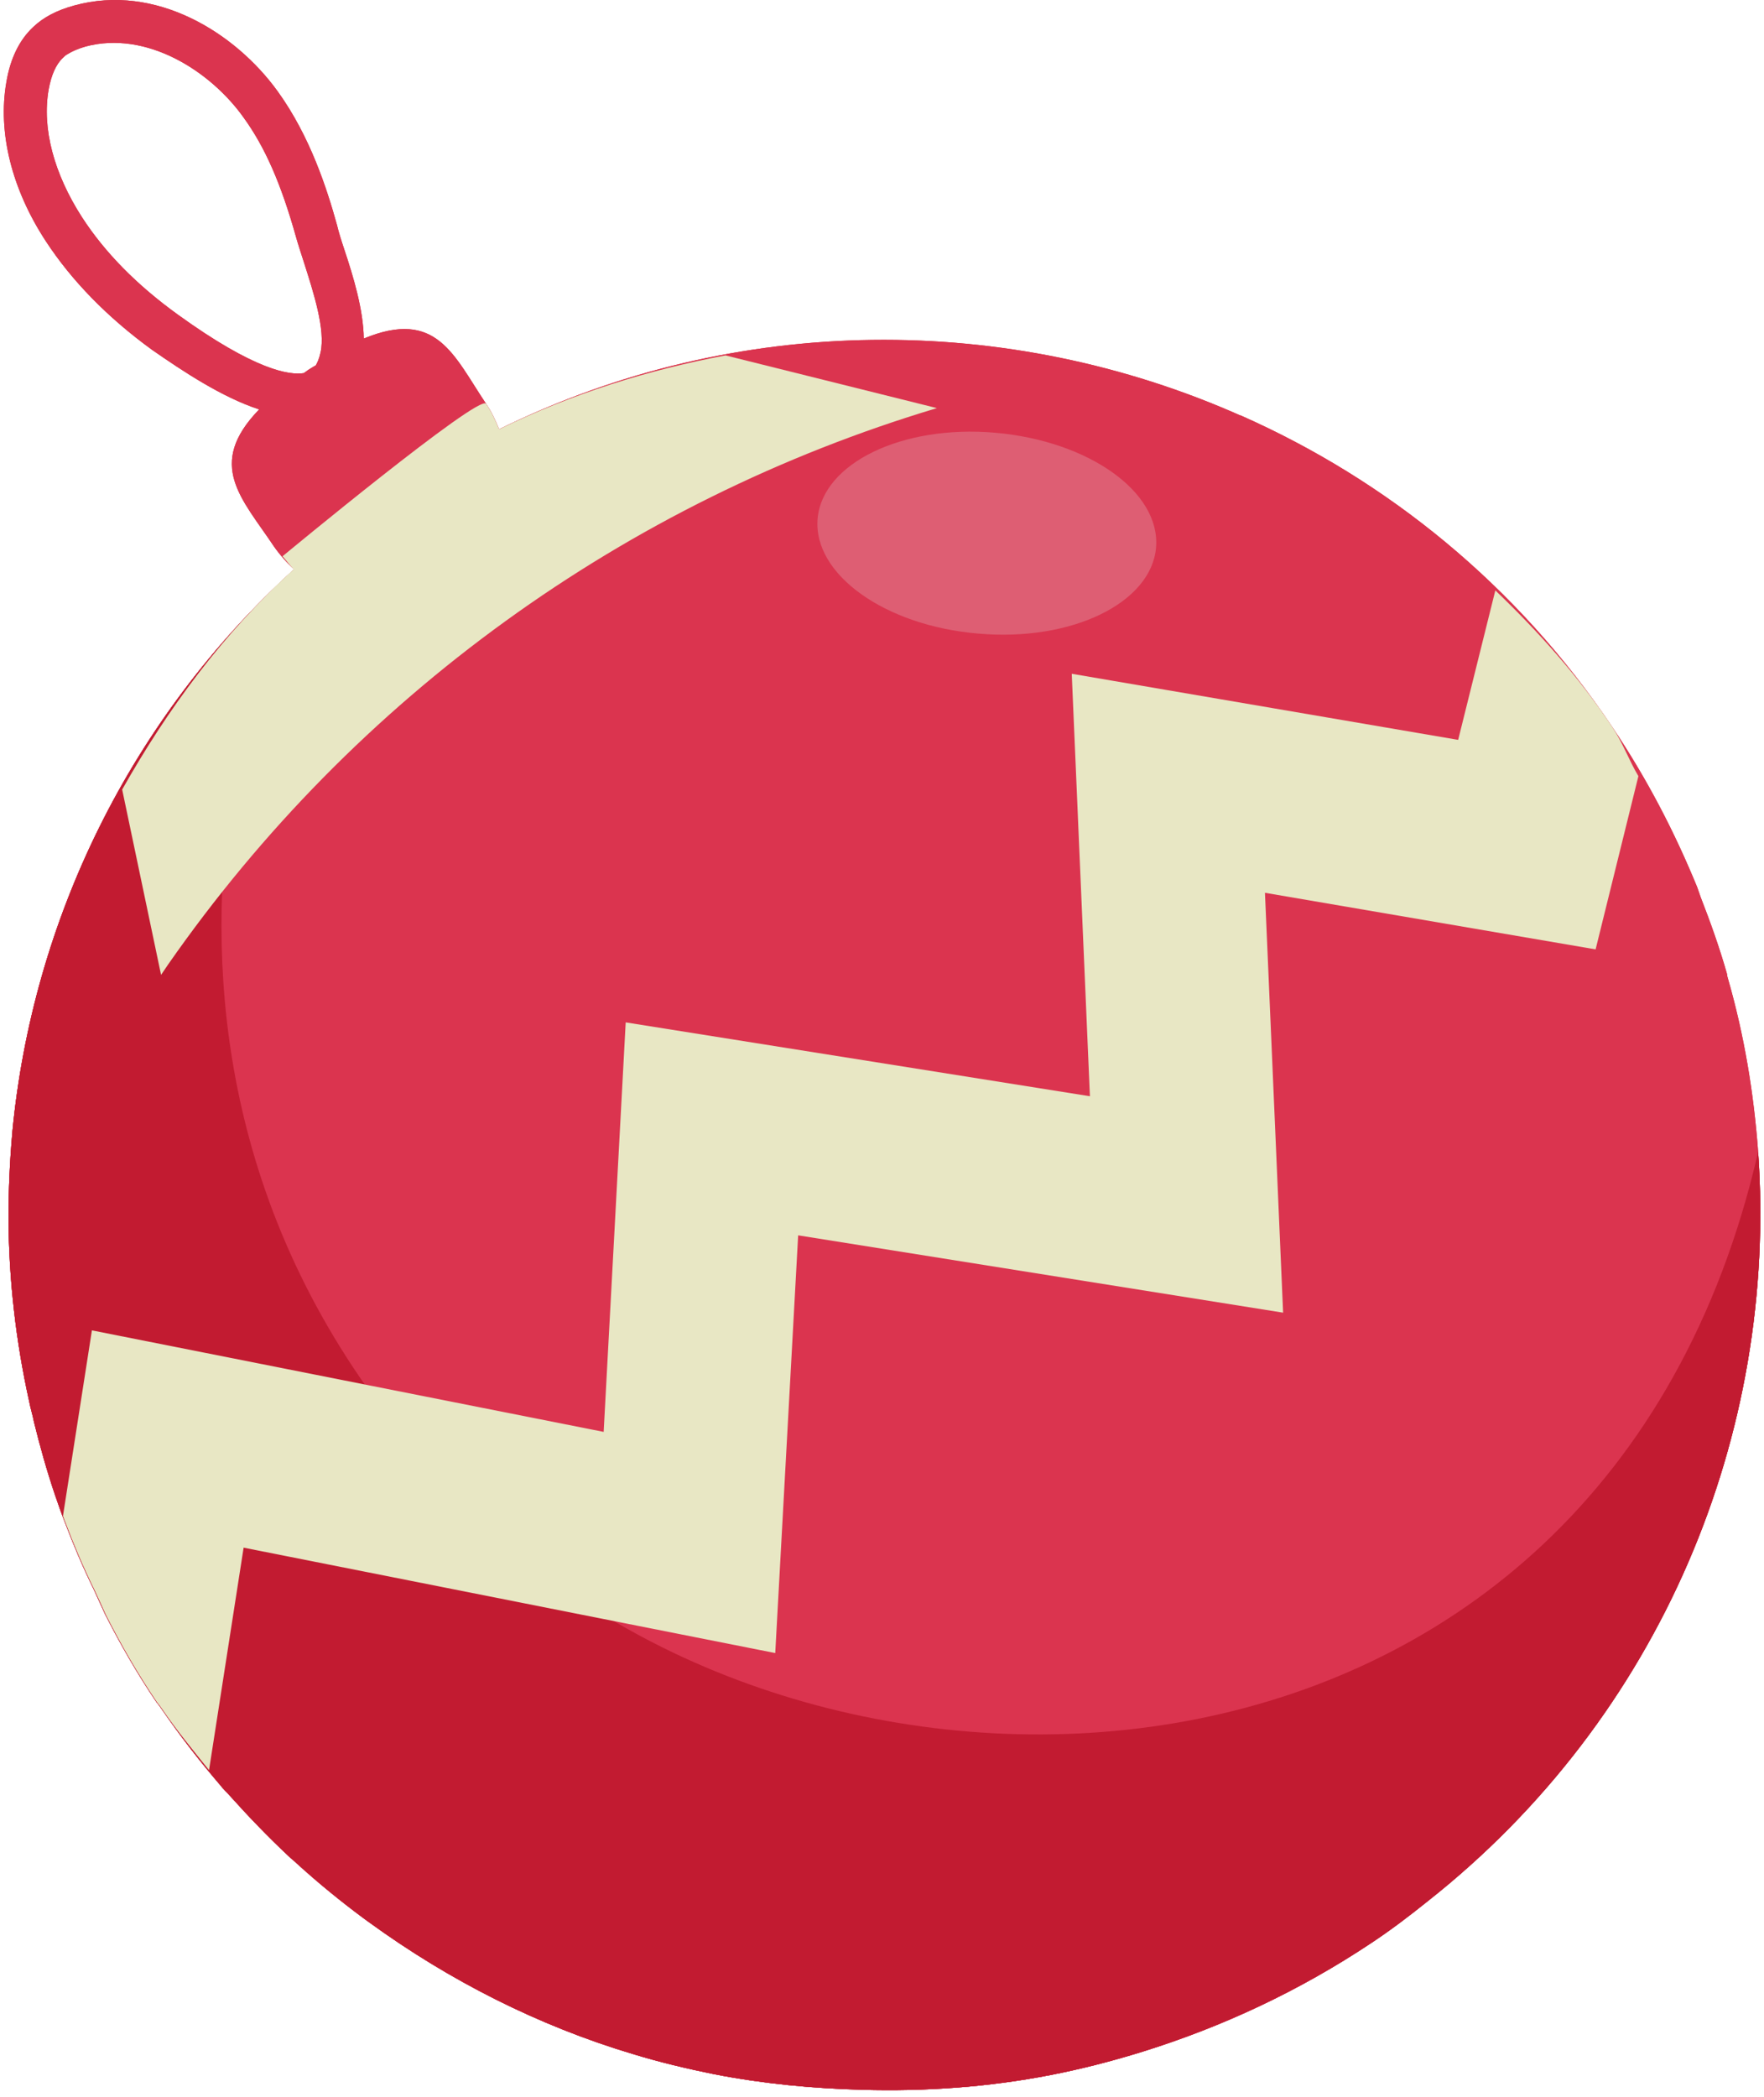 <svg width="228" height="271" viewBox="0 0 228 271" fill="none" xmlns="http://www.w3.org/2000/svg">
<path d="M227.241 148.792C226.682 141.257 225.453 133.777 223.33 126.41C223.274 126.242 223.219 126.019 223.219 125.851C222.269 122.502 221.096 119.209 219.811 115.916C219.643 115.47 219.531 115.079 219.364 114.632C216.459 107.544 212.883 100.623 208.414 93.981C196.068 75.561 179.252 62.054 160.37 53.681C160.37 53.681 160.37 53.681 160.314 53.681C130.37 40.397 95.231 40.342 64.504 55.468C64.058 54.351 63.555 53.235 62.828 52.175C58.639 45.923 56.46 39.839 47.019 43.746C46.963 40.007 45.678 35.765 44.505 32.248C44.114 31.076 43.778 30.016 43.555 29.067C42.27 24.434 40.091 17.624 35.901 11.82C30.427 4.229 20.147 -2.19 9.589 0.712C7.354 1.326 5.622 2.219 4.281 3.503C2.494 5.177 1.321 7.578 0.818 10.647C-0.3 17.066 1.488 24.378 5.901 31.132C9.253 36.267 13.89 41.011 19.644 45.197C23.667 47.988 28.695 51.337 33.499 52.9C26.572 60.044 31.265 64.398 35.398 70.594C36.181 71.71 37.075 72.715 38.024 73.552C16.795 92.864 4.226 118.93 1.6 146.224V146.28C1.265 150.02 1.097 153.759 1.097 157.499V157.555C1.153 165.425 2.047 173.295 3.779 181.109C3.946 182.002 4.226 182.839 4.393 183.732C5.175 186.914 6.069 190.096 7.131 193.221C7.522 194.338 7.913 195.51 8.36 196.626C9.477 199.584 10.706 202.487 12.103 205.333C12.605 206.45 13.108 207.51 13.611 208.626C15.566 212.478 17.745 216.273 20.203 219.901C20.427 220.18 20.65 220.459 20.873 220.794C23.276 224.311 25.846 227.604 28.527 230.729C28.862 231.176 29.253 231.511 29.644 231.957C32.102 234.692 34.616 237.316 37.298 239.827C37.633 240.162 38.024 240.441 38.359 240.776C41.153 243.344 44.058 245.688 47.074 247.921C47.298 248.088 47.465 248.2 47.689 248.367C58.136 255.958 69.644 261.763 81.767 265.391C85.231 266.452 88.75 267.289 92.326 268.014C98.638 269.242 105.063 269.856 111.487 270.024C119.588 270.247 127.688 269.689 135.733 268.126C139.755 267.345 143.666 266.34 147.632 265.112C157.912 261.931 167.912 257.298 177.297 250.991C179.811 249.316 182.157 247.53 184.448 245.688C214.727 221.855 229.811 185.184 227.241 148.792ZM22.941 40.621C17.689 36.825 13.555 32.639 10.594 28.062C6.963 22.425 5.399 16.564 6.293 11.54C6.628 9.699 7.242 8.303 8.136 7.466C8.304 7.298 8.471 7.131 8.695 7.019C9.309 6.629 10.091 6.294 11.041 6.015C18.974 3.894 27.186 9.196 31.432 15.113C34.281 19.02 36.348 23.82 38.248 30.574C38.527 31.578 38.918 32.751 39.309 33.978C40.482 37.662 42.102 42.63 41.432 45.532C41.264 46.314 41.041 46.816 40.818 47.207C40.538 47.374 40.315 47.486 39.98 47.709C39.7 47.877 39.533 48.044 39.253 48.212C37.465 48.491 33.052 47.932 22.941 40.621Z" fill="#D03139"/>
<path d="M177.353 250.99C179.867 249.316 182.213 247.53 184.504 245.688C214.727 221.855 229.811 185.239 227.241 148.847C207.017 236.646 108.973 239.995 63.778 197.91C4.616 142.819 38.024 73.552 38.024 73.552C16.795 92.864 4.225 118.93 1.6 146.224V146.28C1.265 150.02 1.097 153.759 1.097 157.499V157.555C1.153 165.425 2.047 173.295 3.778 181.109C3.946 182.002 4.225 182.839 4.393 183.732C5.175 186.914 6.069 190.095 7.13 193.221C7.521 194.337 7.913 195.509 8.359 196.626C9.477 199.584 10.706 202.486 12.102 205.333C12.605 206.449 13.108 207.51 13.611 208.626C15.566 212.477 17.745 216.273 20.203 219.901C20.426 220.18 20.65 220.459 20.873 220.794C23.276 224.31 25.845 227.604 28.527 230.729C28.862 231.176 29.253 231.511 29.644 231.957C32.102 234.692 34.616 237.316 37.298 239.827C37.633 240.162 38.024 240.441 38.359 240.776C41.153 243.288 44.058 245.688 47.074 247.921C47.298 248.088 47.465 248.2 47.689 248.367C58.136 255.958 69.644 261.763 81.767 265.391C85.231 266.451 88.75 267.289 92.325 268.014C98.638 269.242 105.063 269.856 111.487 270.024C119.588 270.247 127.688 269.689 135.733 268.126C139.755 267.344 143.666 266.34 147.632 265.112C157.967 261.875 167.967 257.242 177.353 250.99Z" fill="#AA2A30"/>
<path d="M211.766 100.287C210.537 98.222 209.755 95.99 208.414 93.98C204.001 87.338 198.805 81.589 193.274 76.287L188.47 95.599L138.526 87.059L140.873 141.647L80.873 132.103L78.024 185.016L11.879 171.899L8.136 195.9C8.248 196.123 8.304 196.402 8.415 196.626C9.533 199.584 10.762 202.486 12.158 205.333C12.661 206.393 13.164 207.51 13.667 208.626C15.622 212.477 17.801 216.273 20.259 219.901C20.482 220.18 20.706 220.459 20.929 220.794C22.829 223.585 24.951 226.152 27.018 228.72L31.488 199.975L100.202 213.594L103.163 159.62L165.844 169.611L163.498 115.358L206.235 122.67L211.766 100.287Z" fill="#F0CAC9"/>
<path d="M227.241 148.792C226.682 141.257 225.453 133.777 223.33 126.41C223.274 126.242 223.219 126.019 223.219 125.851C222.269 122.502 221.096 119.209 219.811 115.916C219.643 115.47 219.531 115.079 219.364 114.632C216.459 107.544 212.883 100.623 208.414 93.981C196.068 75.561 179.252 62.054 160.37 53.681C160.37 53.681 160.37 53.681 160.314 53.681C130.37 40.397 95.231 40.342 64.504 55.468C64.058 54.351 63.555 53.235 62.828 52.175C58.639 45.923 56.46 39.839 47.019 43.746C46.963 40.007 45.678 35.765 44.505 32.248C44.114 31.076 43.778 30.016 43.555 29.067C42.27 24.434 40.091 17.624 35.901 11.82C30.427 4.229 20.147 -2.19 9.589 0.712C7.354 1.326 5.622 2.219 4.281 3.503C2.494 5.177 1.321 7.578 0.818 10.647C-0.3 17.066 1.488 24.378 5.901 31.132C9.253 36.267 13.89 41.011 19.644 45.197C23.667 47.988 28.695 51.337 33.499 52.9C26.572 60.044 31.265 64.398 35.398 70.594C36.181 71.71 37.075 72.715 38.024 73.552C16.795 92.864 4.226 118.93 1.6 146.224V146.28C1.265 150.02 1.097 153.759 1.097 157.499V157.555C1.153 165.425 2.047 173.295 3.779 181.109C3.946 182.002 4.226 182.839 4.393 183.732C5.175 186.914 6.069 190.096 7.131 193.221C7.522 194.338 7.913 195.51 8.36 196.626C9.477 199.584 10.706 202.487 12.103 205.333C12.605 206.45 13.108 207.51 13.611 208.626C15.566 212.478 17.745 216.273 20.203 219.901C20.427 220.18 20.65 220.459 20.873 220.794C23.276 224.311 25.846 227.604 28.527 230.729C28.862 231.176 29.253 231.511 29.644 231.957C32.102 234.692 34.616 237.316 37.298 239.827C37.633 240.162 38.024 240.441 38.359 240.776C41.153 243.344 44.058 245.688 47.074 247.921C47.298 248.088 47.465 248.2 47.689 248.367C58.136 255.958 69.644 261.763 81.767 265.391C85.231 266.452 88.75 267.289 92.326 268.014C98.638 269.242 105.063 269.856 111.487 270.024C119.588 270.247 127.688 269.689 135.733 268.126C139.755 267.345 143.666 266.34 147.632 265.112C157.912 261.931 167.912 257.298 177.297 250.991C179.811 249.316 182.157 247.53 184.448 245.688C214.727 221.855 229.811 185.184 227.241 148.792ZM22.941 40.621C17.689 36.825 13.555 32.639 10.594 28.062C6.963 22.425 5.399 16.564 6.293 11.54C6.628 9.699 7.242 8.303 8.136 7.466C8.304 7.298 8.471 7.131 8.695 7.019C9.309 6.629 10.091 6.294 11.041 6.015C18.974 3.894 27.186 9.196 31.432 15.113C34.281 19.02 36.348 23.82 38.248 30.574C38.527 31.578 38.918 32.751 39.309 33.978C40.482 37.662 42.102 42.63 41.432 45.532C41.264 46.314 41.041 46.816 40.818 47.207C40.538 47.374 40.315 47.486 39.98 47.709C39.7 47.877 39.533 48.044 39.253 48.212C37.465 48.491 33.052 47.932 22.941 40.621Z" fill="#DB344F"/>
<path d="M177.353 250.99C179.867 249.316 182.213 247.53 184.504 245.688C214.727 221.855 229.811 185.239 227.241 148.847C207.017 236.646 108.973 239.995 63.778 197.91C4.616 142.819 38.024 73.552 38.024 73.552C16.795 92.864 4.225 118.93 1.6 146.224V146.28C1.265 150.02 1.097 153.759 1.097 157.499V157.555C1.153 165.425 2.047 173.295 3.778 181.109C3.946 182.002 4.225 182.839 4.393 183.732C5.175 186.914 6.069 190.095 7.13 193.221C7.521 194.337 7.913 195.509 8.359 196.626C9.477 199.584 10.706 202.486 12.102 205.333C12.605 206.449 13.108 207.51 13.611 208.626C15.566 212.477 17.745 216.273 20.203 219.901C20.426 220.18 20.65 220.459 20.873 220.794C23.276 224.31 25.845 227.604 28.527 230.729C28.862 231.176 29.253 231.511 29.644 231.957C32.102 234.692 34.616 237.316 37.298 239.827C37.633 240.162 38.024 240.441 38.359 240.776C41.153 243.288 44.058 245.688 47.074 247.921C47.298 248.088 47.465 248.2 47.689 248.367C58.136 255.958 69.644 261.763 81.767 265.391C85.231 266.451 88.75 267.289 92.325 268.014C98.638 269.242 105.063 269.856 111.487 270.024C119.588 270.247 127.688 269.689 135.733 268.126C139.755 267.344 143.666 266.34 147.632 265.112C157.967 261.875 167.967 257.242 177.353 250.99Z" fill="#C21B31"/>
<path d="M211.766 100.287C210.537 98.222 209.755 95.99 208.414 93.98C204.001 87.338 198.805 81.589 193.274 76.287L188.47 95.599L138.526 87.059L140.873 141.647L80.873 132.103L78.024 185.016L11.879 171.899L8.136 195.9C8.248 196.123 8.304 196.402 8.415 196.626C9.533 199.584 10.762 202.486 12.158 205.333C12.661 206.393 13.164 207.51 13.667 208.626C15.622 212.477 17.801 216.273 20.259 219.901C20.482 220.18 20.706 220.459 20.929 220.794C22.829 223.585 24.951 226.152 27.018 228.72L31.488 199.975L100.202 213.594L103.163 159.62L165.844 169.611L163.498 115.358L206.235 122.67L211.766 100.287Z" fill="#E8E7C4"/>
<path d="M64.505 55.467C64.058 54.351 63.555 53.235 62.829 52.174C61.935 50.835 36.516 71.877 36.516 71.877C37.019 72.435 37.466 73.049 37.968 73.552C28.806 81.868 21.656 91.636 15.79 102.018L20.818 125.963L21.767 124.567C45.79 90.129 80.817 64.789 121.096 52.732L93.778 45.923C83.89 47.765 74.002 50.835 64.505 55.467Z" fill="#E8E7C4"/>
<path d="M149.42 70.761C148.805 77.906 138.526 82.929 126.459 81.868C114.392 80.864 105.063 74.222 105.677 67.022C106.292 59.877 116.571 54.854 128.638 55.914C140.705 56.975 150.034 63.561 149.42 70.761Z" fill="#DE5E73"/>
</svg>
